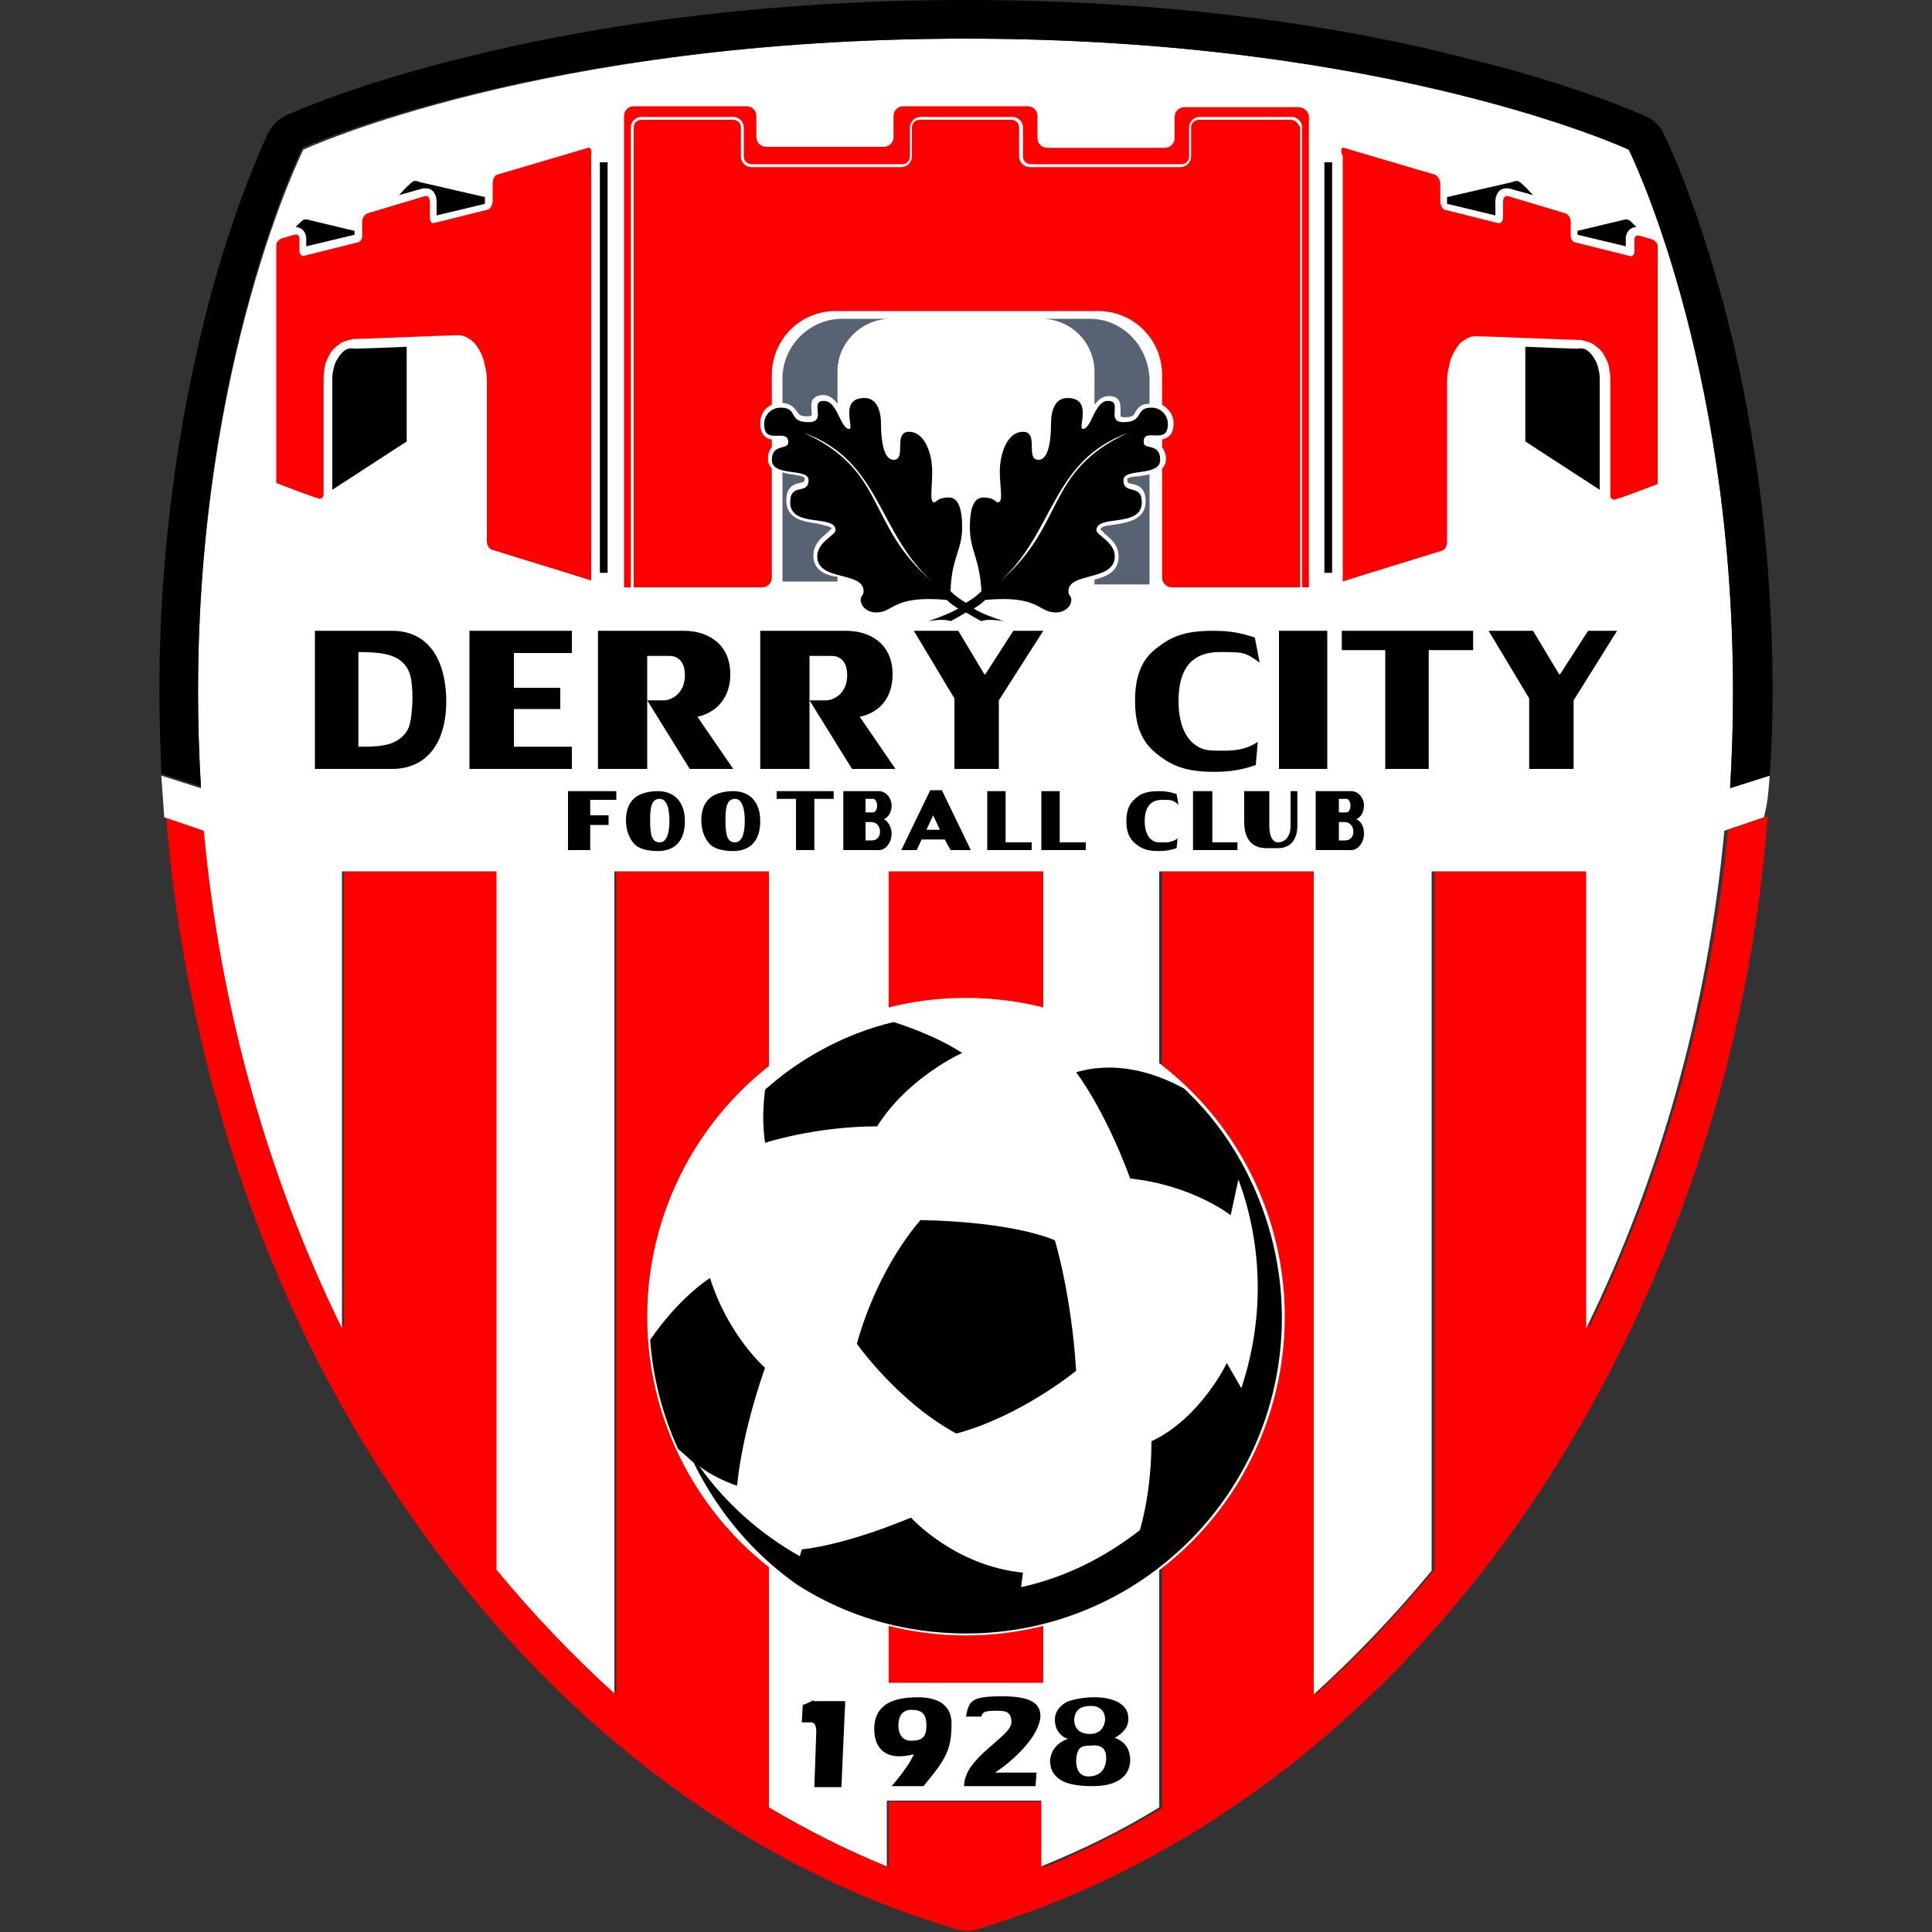 <?xml version="1.0" encoding="utf-8"?>
<!-- Generator: Adobe Illustrator 21.1.0, SVG Export Plug-In . SVG Version: 6.00 Build 0)  -->
<svg version="1.1" id="Layer_1" xmlns="http://www.w3.org/2000/svg" xmlns:xlink="http://www.w3.org/1999/xlink" x="0px" y="0px"
	 viewBox="0 0 200 200" style="enable-background:new 0 0 200 200;" xml:space="preserve">
<rect x="0" y="0" width="200" height="200" fill="#333333" stroke="none"/>
<style type="text/css">
	.st0{fill:#FF0000;}
	.st1{fill:#FFFFFF;}
	.st2{fill:#576373;}
</style>
<g>
	<polygon class="st0" points="108,174.2 108,109.1 108,90.2 92,90.2 92,109.1 92,174.2 	"/>
	<path class="st0" d="M164.5,137.4V90.6v-0.4h-16v5.7v66.6c-3.8,4.6-7.9,8.9-12.2,12.8V99.9v-9.7h-16v15v82c-3.9,2.3-8,4.4-12.2,6.1
		v-6.8H92v6.8c-4.2-1.7-8.3-3.7-12.2-6.1v-82v-15h-16v9.7v75.4c-4.3-3.9-8.4-8.2-12.2-12.8V95.9v-5.7h-16v0.4v46.8
		c-7.6-15.5-12.6-33.1-14.3-51.5l-4.1-1.4c0.8,10.3,2.7,20.5,5.5,30.4c3.9,13.6,9.6,26.4,17,37.8c7.4,11.5,16.1,21.4,26,29.3
		c10.2,8.2,21.4,14.2,33.3,17.7c0.4,0.1,0.8,0.2,1.1,0.2c0.4,0,0.8-0.1,1.1-0.2c11.8-3.5,23-9.5,33.3-17.7c9.9-8,18.7-17.8,26-29.3
		c7.3-11.5,13-24.2,17-37.8c2.9-9.9,4.7-20.1,5.5-30.4l-4.1,1.4C177.1,104.4,172.1,121.9,164.5,137.4z"/>
	<path class="st1" d="M183.2,80.2l-4.1,1.3c0.2-3.3,0.3-6.6,0.3-9.9c0-34.5-10.8-56.2-10.8-56.2S143.9,4,100,4
		C56.1,4,31.4,15.5,31.4,15.5S20.5,37.2,20.5,71.7c0,3.3,0.1,6.6,0.3,9.9l-4.1-1.3c0.1,1.4,0.2,2.9,0.3,4.3l4.1,1.4
		c1.7,18.5,6.7,36,14.3,51.5V90.2h16v72.3c3.8,4.6,7.9,8.9,12.2,12.8V90.2h16v96.9c3.9,2.3,8,4.4,12.2,6.1v-6.8h16v6.8
		c4.2-1.7,8.3-3.7,12.2-6.1V90.2h16v85.2c4.3-3.9,8.4-8.2,12.2-12.8V90.2h16v47.3c7.6-15.5,12.6-33.1,14.3-51.5l4.1-1.4
		C183,83.1,183.1,81.7,183.2,80.2z M108,174.2H92v-84h16V174.2z"/>
	<path d="M183.5,71.7c0-18.3-3-33-5.6-42.1c-2.8-10-5.6-15.6-5.7-15.8c-0.4-0.8-1.1-1.5-1.9-1.8c-0.3-0.1-6.7-3.1-18.6-6
		C140.9,3.2,123.1,0,100,0C76.9,0,59.1,3.2,48.3,5.9c-11.9,2.9-18.3,5.9-18.6,6c-0.8,0.4-1.5,1-1.9,1.8c-0.1,0.2-2.9,5.9-5.7,15.8
		c-2.5,9.1-5.6,23.8-5.6,42.1c0,2.9,0.1,5.7,0.2,8.5l4.1,1.3c-0.2-3.3-0.3-6.6-0.3-9.9c0-34.5,10.8-56.2,10.8-56.2S56.1,4,100,4
		c43.9,0,68.6,11.5,68.6,11.5s10.8,21.6,10.8,56.2c0,3.3-0.1,6.6-0.3,9.9l4.1-1.3C183.4,77.4,183.5,74.6,183.5,71.7z"/>
	<path d="M40.6,65.3h-8v14.3h8c3.1,0,5.6-2.1,5.6-7.1C46.1,67.4,43.7,65.3,40.6,65.3z M41.7,76.2c-1.1,1.1-2.8,1.1-4.6,1.1v-9.8
		c1.8,0,3.6,0.1,4.6,1.1c0.7,0.7,1,1.5,1,3.8C42.6,74.8,42.4,75.5,41.7,76.2z"/>
	<polygon points="48.6,79.6 59.2,79.6 59.2,77.3 53.2,77.3 53.2,73.4 58,73.4 58,71.2 53.2,71.2 53.2,67.6 59.2,67.6 59.2,65.3 
		48.6,65.3 	"/>
	<polygon points="102,69.8 101.9,69.8 99.2,65.3 94.6,65.3 98.8,72.3 98.8,79.6 103.4,79.6 103.4,72.5 108,65.3 104.9,65.3 	"/>
	<polygon points="164.4,65.3 161.5,69.8 161.4,69.8 158.7,65.3 154.1,65.3 158.3,72.3 158.3,79.6 162.9,79.6 162.9,72.5 167.4,65.3 
			"/>
	<path d="M92.4,69.8c0-3.2-2.4-4.5-4.8-4.5h-8.9v14.3h5.1v-7.1v-4.6h2.3c0.8,0,1.6,0.5,1.6,2c0,1.9-1.4,2.6-2.2,2.6h-1.7l4.4,7.1
		h4.5L89,74.2C90.9,73.8,92.4,72.4,92.4,69.8z"/>
	<path d="M75.6,69.8c0-3.2-2.4-4.5-4.8-4.5h-8.9v14.3H67v-7.1v-4.6h2.3c0.8,0,1.6,0.5,1.6,2c0,1.9-1.4,2.6-2.2,2.6H67l4.4,7.1h4.5
		l-3.7-5.4C74,73.8,75.6,72.4,75.6,69.8z"/>
	<rect x="132.4" y="65.3" width="5" height="14.3"/>
	<polygon points="138.9,67.3 143.4,67.3 143.4,79.6 147.9,79.6 147.9,67.3 152.5,67.3 152.5,65.3 138.9,65.3 	"/>
	<path d="M117.5,72.5c0,2.5,0.6,4.2,2.2,5.5c1.6,1.3,3.1,1.9,6,1.9c1.7,0,2.8-0.2,4.3-0.7l0.2-2.4c-1.6,1.1-3.4,0.9-4.6,0.9
		c-2.2,0-3.6-1.9-3.6-5.1c0-3.2,1.2-5.1,4.3-5.1c2.4,0,2.6,0,4.1,1.1l-0.5-2.6c-1.5-0.5-2.6-0.7-4.3-0.7c-3,0-4.4,0.6-6,1.9
		C118.2,68.3,117.5,70,117.5,72.5z"/>
	<polygon points="80.4,82.7 82.4,82.7 82.4,88 84.3,88 84.3,82.7 86.3,82.7 86.3,81.9 80.4,81.9 	"/>
	<polygon points="107.8,81.9 109.7,81.9 109.7,87.2 112.4,87.2 112.4,88 107.8,88 	"/>
	<polygon points="123.5,81.9 125.5,81.9 125.5,87.2 128.1,87.2 128.1,88 123.5,88 	"/>
	<polygon points="102.2,81.9 104.1,81.9 104.1,87.2 106.8,87.2 106.8,88 102.2,88 	"/>
	<polygon points="58.8,88 61.1,88 61.1,85.4 63,85.4 63,84.4 61.1,84.4 61.1,82.8 63.8,82.8 63.8,81.9 58.8,81.9 	"/>
	<path d="M133.6,81.9v3.6c0,1-0.5,1.7-1.3,1.7c-0.6,0-0.9-0.7-0.9-1.7v-3.6h-2.6v3.2c0,1.2,0.4,2.7,2.3,2.7h1.2c1.2,0,2-0.8,2-2.3
		v-3.6H133.6z"/>
	<path d="M91.5,84.8c0.5-0.2,0.8-0.8,0.8-1.4c0-0.8-0.6-1.5-1.3-1.5h-3.7V88H91c0.7,0,1.3-0.8,1.3-1.7C92.3,85.6,91.9,85,91.5,84.8z
		 M89.6,82.7h0.8c0.2,0,0.4,0.3,0.4,0.7c0,0.4-0.2,0.7-0.4,0.7h-0.8V82.7z M90.2,87h-0.6v-1.9h0.6c0.5,0,0.9,0.4,0.9,1
		C91.1,86.5,90.9,87,90.2,87z"/>
	<path d="M140.4,84.8c0.5-0.2,0.8-0.8,0.8-1.4c0-0.8-0.6-1.5-1.3-1.5h-3.7V88h3.7c0.7,0,1.3-0.8,1.3-1.7
		C141.2,85.6,140.9,85,140.4,84.8z M138.6,82.7h0.8c0.2,0,0.4,0.3,0.4,0.7c0,0.4-0.2,0.7-0.4,0.7h-0.8V82.7z M139.2,87h-0.6v-1.9
		h0.6c0.5,0,0.9,0.4,0.9,1C140.1,86.5,139.9,87,139.2,87z"/>
	<path d="M98.4,88h2.1l-3-6.2h-1.2l-3,6.2h1.6l0.5-1.1h2.4L98.4,88z M95.9,85.9l0.7-1.5l0.7,1.5H95.9z"/>
	<path d="M75.9,81.9c-0.9,0-1.8,0.2-2.4,0.7c-0.6,0.5-0.9,1.3-0.9,2.3c0,1,0.3,1.8,0.8,2.4c0.5,0.6,1.5,0.8,2.5,0.8
		c1.8,0,2.8-1.1,2.8-3.1C78.7,83,77.6,81.9,75.9,81.9z M76.1,87.2c-0.8,0-1-0.7-1-2.3c0-1.5,0.2-2.2,1-2.2c0.6,0,1,0.7,1,2.3
		C77.1,86.5,76.7,87.2,76.1,87.2z"/>
	<path d="M68.1,81.9c-0.9,0-1.8,0.2-2.4,0.7c-0.6,0.5-0.9,1.3-0.9,2.3c0,1,0.3,1.8,0.8,2.4c0.5,0.6,1.5,0.8,2.5,0.8
		c1.8,0,2.8-1.1,2.8-3.1C70.9,83,69.8,81.9,68.1,81.9z M68.3,87.2c-0.8,0-1-0.7-1-2.3c0-1.5,0.2-2.2,1-2.2c0.6,0,1,0.7,1,2.3
		C69.3,86.5,68.9,87.2,68.3,87.2z"/>
	<path d="M116.6,85c0,1.1,0.3,1.8,0.9,2.3c0.7,0.6,1.3,0.8,2.5,0.8c0.7,0,1.2-0.1,1.8-0.3l0.1-1c-0.7,0.5-1.4,0.4-1.9,0.4
		c-0.9,0-1.5-0.8-1.5-2.2c0-1.3,0.5-2.2,1.8-2.2c1,0,1.1,0,1.7,0.5l-0.2-1.1c-0.6-0.2-1.1-0.3-1.8-0.3c-1.2,0-1.9,0.2-2.5,0.8
		C116.9,83.2,116.6,83.9,116.6,85z"/>
	<circle class="st1" cx="100" cy="136.3" r="33"/>
	<path d="M128.5,120.3L128.5,120.3C128.5,120.3,128.5,120.3,128.5,120.3c-1.5-2.7-3.4-5.2-5.6-7.3c-0.1-0.1-0.2-0.2-0.3-0.3
		c0,0,0,0,0,0c-3.1-1.7-7.1-2.9-11.2-1.7c0,0,2.9,3.7,5.6,11c6.5,0.7,10.4,3.8,10.4,3.8l0.8-3.7c1.3,3.5,2,7.3,2,11.2
		c0,3.6-0.6,7.1-1.7,10.4l-1.5-2.6c0,0-2.7,5.7-7.8,8.1c0,3.5-0.5,6.8-1.2,9.2c-3.6,2.8-7.7,4.9-12.3,5.9l0.2-1.5
		c-7.1-0.7-11.6-5.7-11.6-5.7s-6.2,2.7-11.3,3.3l-0.2,0.7c-4.1-2.3-7.7-5.5-10.4-9.3c1.1,0.8,2.4,1.5,3.9,2c0.6-6,2.9-12.2,2.9-12.2
		s-3.8-3.3-5.7-9.3c0,0-3.1,1.9-6.2,6.4c0.3,4,1.3,7.8,2.9,11.3c0.5,0.4,1,0.9,1.6,1.4c2.5,5.1,6.2,9.5,10.8,12.7c5,3.2,11,5,17.4,5
		c18,0,32.7-14.6,32.7-32.7C132.7,130.5,131.1,125,128.5,120.3z"/>
	<path d="M99,148.4c6.7-1.8,12.4-6.5,12.4-6.5c-0.5-8-2.2-13.5-2.2-13.5s-3.9-1.9-13.9-2.1c0,0-4.3,4.6-6.6,12.8
		C88.7,139.1,92.9,145.1,99,148.4z"/>
	<path d="M79.2,118.3c0,0,5.2-1.7,11.6-1.7c3.2-5.1,8.8-7.6,8.8-7.6c-2.3-1.5-5.2-2.6-7.1-3.2c-5,1.2-9.6,3.7-13.3,7
		C79,114.4,78.9,116.3,79.2,118.3z"/>
	<path d="M84.2,176c0,0-0.5,0.3-1.1,0.5l-0.1,1.8h0.9c0.3,0,0.6,0.1,0.6,1l-0.2,5.7h2.8l0.4-8.9H84.2z"/>
	<path d="M95,175.7c-3.2,0-4.5,1.2-4.5,3.3c0,1.8,1,3.4,4.1,2.6c-0.4,0.9-1.1,1.9-2.3,3.3h3.3c2.4-2.9,2.9-3.8,2.9-6.5
		C98.5,176.5,97.1,175.7,95,175.7z M94.3,180.2c-0.9,0-1.3-0.7-1.3-1.6s0.4-1.6,1.3-1.6c0.9,0,1.6,0.2,1.6,1.6
		C95.9,179.7,95.6,180.2,94.3,180.2z"/>
	<path d="M107.7,177.6c0-1.5-1.5-2-3.9-2c-3.2,0-3.5,0.4-3.8,2.1h1.6c0.1-0.5,0.4-0.6,1.5-0.6c0.9,0,1.6,0,1.6,1.2
		c0,1.5-4.9,3.6-4.9,6.6h7.4l0.1-1.4H103C105,182.2,107.7,179.6,107.7,177.6z"/>
	<path d="M115.4,179.9c0.7-0.4,1.4-1,1.4-1.9c0.1-1.5-1.4-2.3-3.5-2.3c-1.1,0-2.2,0.2-2.9,0.5c-0.7,0.4-1.2,1-1.2,1.8
		c0,0.8,0.3,1.4,0.9,1.8c0.1,0.1,0.3,0.1,0.4,0.2c-0.1,0.1-0.3,0.1-0.4,0.2c-0.8,0.4-1.3,1.1-1.4,2c0,0.9,0.3,1.5,1,2
		c0.7,0.5,1.9,0.7,3.4,0.7c2.4,0,3.8-0.9,3.9-2.6C117,181.1,116.5,180.3,115.4,179.9z M113,176.6c0.8,0,1.4,0.5,1.4,1.4
		c-0.1,1.2-0.9,1.5-1.6,1.5c-0.7,0-1.6-0.3-1.6-1.5C111.3,176.8,112.1,176.6,113,176.6z M114.5,182.2c-0.1,1.3-1,1.7-1.8,1.7
		c-0.7,0-1.3-0.4-1.3-1.7c0.1-1.3,0.5-1.5,1.5-1.5C113.9,180.6,114.6,180.9,114.5,182.2z"/>
	<path class="st0" d="M60.9,15.3l-9.5,2.8C51.2,18.2,51,18.6,51,19c0,0.4,0,0.6,0,0.9c0,0.3,0,0.5,0,0.9c0,0.4-0.2,0.8-0.5,0.9
		l-5.6,1.4c-0.2,0.1-0.4-0.2-0.4-0.6c0-0.7,0-1,0-1.6c0-0.4-0.2-0.7-0.5-0.6l-6,1.8c-0.2,0.1-0.5,0.4-0.5,0.8c0,0.6,0,0.9,0,1.5
		c0,0.3-0.2,0.7-0.5,0.7l-5.6,1.4C31.2,26.5,31,26.3,31,26c0-0.5,0-0.8,0-1.3c0-0.3-0.2-0.5-0.5-0.4c-0.1,0-1,0.3-1.4,0.4
		c-0.2,0.1-0.5,0.4-0.5,0.6c0,0.7,0,24,0,24.7c0.5,0.2,3.9,1.5,4.4,1.6c0.2,0.1,0.5-0.1,0.5-0.4c0-0.6,0-11.5,0-12.1
		c0-0.5,0.1-1,0.2-1.5c0.2-0.5,0.4-0.9,0.6-1.2c0.3-0.4,0.6-0.6,1-0.9c0.4-0.2,0.8-0.3,1.2-0.4c0.6,0,10.3-0.4,10.9-0.4
		c0.4,0,0.8,0.1,1.2,0.4c0.4,0.2,0.7,0.6,1,1.1c0.3,0.5,0.5,1,0.6,1.7c0.2,0.6,0.2,1.3,0.2,2c0,0.6,0,13.7,0,14.3c0,0.6,0,1.1,0,1.8
		c0,0.4,0.2,0.8,0.5,0.9c0.3,0.1,10.1,3.1,10.3,3.2c0-0.7,0-43.4,0-44.1C61.3,15.6,61.1,15.2,60.9,15.3z"/>
	<path d="M32.1,22.8c-0.7-0.2-0.7-0.1-1.5,0.7c0.6,0,1.1,0.5,1.1,1.2v0.8l5-1.2c0,0,0,0,0,0v-0.4L32.1,22.8z"/>
	<path d="M35.8,36.2c-0.3,0.2-0.5,0.4-0.7,0.7c-0.2,0.3-0.4,0.6-0.5,1c-0.1,0.4-0.2,0.8-0.2,1.2v11.6l7.7-5v-9.8
		c-2.5,0.1-5.1,0.2-5.4,0.2C36.3,36,36,36.1,35.8,36.2z"/>
	<rect x="62.1" y="16.8" width="0.8" height="42.5"/>
	<path d="M43.5,18.8c-0.7-0.2-0.7-0.1-1.5,0.7l0.8-0.9l-1.5,1.6l2.5-0.7c0.1,0,0.2,0,0.3,0c0.7,0,1.1,0.6,1.1,1.4v1.4l5-1.2
		c0,0,0-0.1,0-0.2v-0.5l-7.4-1.7L43.5,18.8z"/>
	<path class="st0" d="M139.1,15.3l9.5,2.8c0.2,0.1,0.5,0.5,0.5,0.9c0,0.4,0,0.6,0,0.9c0,0.3,0,0.5,0,0.9c0,0.4,0.2,0.8,0.4,0.9
		l5.6,1.4c0.2,0.1,0.5-0.2,0.5-0.6c0-0.7,0-1,0-1.6c0-0.4,0.2-0.7,0.5-0.6l6,1.8c0.2,0.1,0.5,0.4,0.5,0.8c0,0.6,0,0.9,0,1.5
		c0,0.3,0.2,0.7,0.5,0.7l5.6,1.4c0.2,0.1,0.5-0.1,0.5-0.4c0-0.5,0-0.8,0-1.3c0-0.3,0.2-0.5,0.5-0.4c0.1,0,1,0.3,1.4,0.4
		c0.2,0.1,0.5,0.4,0.5,0.6c0,0.7,0,24,0,24.7c-0.5,0.2-3.9,1.5-4.4,1.6c-0.2,0.1-0.5-0.1-0.5-0.4c0-0.6,0-11.5,0-12.1
		c0-0.5-0.1-1-0.2-1.5c-0.2-0.5-0.4-0.9-0.6-1.2c-0.3-0.4-0.6-0.6-1-0.9c-0.4-0.2-0.8-0.3-1.2-0.4c-0.6,0-10.3-0.4-10.9-0.4
		c-0.4,0-0.8,0.1-1.2,0.4c-0.4,0.2-0.7,0.6-1,1.1c-0.3,0.5-0.5,1-0.6,1.7c-0.2,0.6-0.2,1.3-0.2,2c0,0.6,0,13.7,0,14.3
		c0,0.6,0,1.1,0,1.8c0,0.4-0.2,0.8-0.5,0.9c-0.3,0.1-10.1,3.1-10.3,3.2c0-0.7,0-43.4,0-44.1C138.7,15.6,138.9,15.2,139.1,15.3z"/>
	<path d="M167.9,22.8c0.7-0.2,0.7-0.1,1.5,0.7c-0.6,0-1.1,0.5-1.1,1.2v0.8l-5-1.2c0,0,0,0,0,0v-0.4L167.9,22.8z"/>
	<path d="M164.2,36.2c0.3,0.2,0.5,0.4,0.7,0.7c0.2,0.3,0.4,0.6,0.5,1c0.1,0.4,0.2,0.8,0.2,1.2v11.6l-7.7-5v-9.8
		c2.5,0.1,5.1,0.2,5.4,0.2C163.7,36,164,36.1,164.2,36.2z"/>
	<rect x="137.1" y="16.8" width="0.8" height="42.5"/>
	<path d="M156.5,18.8c0.7-0.2,0.7-0.1,1.5,0.7l-0.8-0.9l1.5,1.6l-2.5-0.7c-0.1,0-0.2,0-0.3,0c-0.7,0-1.1,0.6-1.1,1.4v1.4l-5-1.2
		c0,0,0-0.1,0-0.2v-0.5l7.4-1.7L156.5,18.8z"/>
	<path class="st0" d="M133.6,12.4h-9.5c-0.5,0-0.8,0.4-0.8,0.8v3c0,0.6-0.5,1.1-1.1,1.1h-15.6c-0.6,0-1.1-0.5-1.1-1.1v-3
		c0-0.5-0.4-0.8-0.8-0.8h-9.5c-0.5,0-0.8,0.4-0.8,0.8v3c0,0.6-0.5,1.1-1.1,1.1H77.8c-0.6,0-1.1-0.5-1.1-1.1v-3
		c0-0.5-0.4-0.8-0.8-0.8h-9.5c-0.5,0-0.8,0.4-0.8,0.8v47.6h13.3c0.5,0,1-0.4,1-1V48.5c-0.2-0.2-0.4-0.5-0.4-1c0-0.6,0.2-1,0.4-1.2
		v-0.8c-0.8-0.1-1.2-0.7-1.2-1.7c0-0.9,0.5-1.6,1.2-1.9v-3.1c0-3.6,2.9-6.6,6.6-6.6h27.2c3.6,0,6.6,2.9,6.6,6.6v3.1
		c0.7,0.4,1.2,1.1,1.2,1.9c0,1-0.4,1.5-1.2,1.7v0.8c0.2,0.3,0.4,0.6,0.4,1.2c0,0.4-0.1,0.7-0.4,1v11.3c0,0.5,0.4,1,1,1h13.3V13.2
		C134.4,12.8,134.1,12.4,133.6,12.4z"/>
	<path class="st0" d="M134.4,11.1h-11.8c-0.5,0-1,0.4-1,1v2.2c0,0.5-0.4,1-1,1h-12.2c-0.5,0-1-0.4-1-1V12c0-0.5-0.4-1-1-1H93.5
		c-0.5,0-1,0.4-1,1v2.2c0,0.5-0.4,1-1,1H79.3c-0.5,0-1-0.4-1-1V12c0-0.5-0.4-1-1-1H65.6c-0.5,0-1,0.4-1,1v48.8h0.7V13.2
		c0-0.6,0.5-1.1,1.1-1.1h9.5c0.6,0,1.1,0.5,1.1,1.1v3c0,0.5,0.4,0.8,0.8,0.8h15.6c0.5,0,0.8-0.4,0.8-0.8v-3c0-0.6,0.5-1.1,1.1-1.1
		h9.5c0.6,0,1.1,0.5,1.1,1.1v3c0,0.5,0.4,0.8,0.8,0.8h15.6c0.5,0,0.8-0.4,0.8-0.8v-3c0-0.6,0.5-1.1,1.1-1.1h9.5
		c0.6,0,1.1,0.5,1.1,1.1l0,47.6h0.7V12C135.4,11.5,135,11.1,134.4,11.1z"/>
	<path class="st2" d="M92.2,33h-5c-3.4,0-6.2,2.8-6.2,6.2v2.5c0.9,0.1,1.2,0.5,1.5,0.9c0.2,0.3,0.3,0.5,1.1,0.5
		c0.3,0,0.4-0.1,0.4-0.1c0.1-0.1,0-0.4,0-0.6c0-0.4-0.1-0.9,0.3-1.2c0.2-0.2,0.5-0.3,0.9-0.3c0.7,0,1.1,0.4,1.5,0.9v-3.4
		C86.7,35.5,89.2,33,92.2,33z"/>
	<path class="st2" d="M81.2,45.7C81.2,45.6,81.2,45.6,81.2,45.7c0-0.1-0.1-0.1-0.1-0.1L81.2,45.7C81.1,45.7,81.1,45.7,81.2,45.7z"/>
	<path class="st2" d="M84.2,57.5c0-1.2,0.9-1.9,1.5-2.4c0.1-0.1,0.3-0.3,0.4-0.4c-0.1-0.2-0.7-0.3-1.5-0.5c-1.3-0.2-3.2-0.4-3.2-2.4
		c0-1.5,0.9-1.7,1.4-1.8c0.4-0.1,0.5-0.1,0.5-0.5c0-0.2-0.8-0.3-1.3-0.4c-0.3,0-0.6-0.1-1-0.2v11.3h5.7v-0.5
		C85.6,59.6,84.2,59.1,84.2,57.5z"/>
	<path class="st2" d="M118.8,45.6C118.8,45.6,118.8,45.6,118.8,45.6c0,0.1,0,0.1,0.1,0.1L118.8,45.6
		C118.9,45.6,118.9,45.6,118.8,45.6z"/>
	<path class="st2" d="M116.7,49.6c0,0.4,0,0.4,0.5,0.5c0.5,0.1,1.4,0.3,1.4,1.8c0,1.9-1.9,2.2-3.2,2.4c-0.8,0.1-1.4,0.2-1.5,0.5
		c0.1,0.1,0.3,0.2,0.4,0.4c0.6,0.5,1.5,1.2,1.5,2.4c0,1.6-1.3,2.1-2.5,2.4v0.5h5.7V49.1c-0.3,0.1-0.7,0.1-1,0.2
		C117.5,49.3,116.7,49.4,116.7,49.6z"/>
	<path class="st2" d="M112.8,33h-5c3,0,5.5,2.4,5.5,5.5v3.4c0.4-0.5,0.8-0.9,1.5-0.9c0.4,0,0.7,0.1,0.9,0.3c0.3,0.3,0.3,0.8,0.3,1.2
		c0,0.2,0,0.5,0,0.6c0,0,0.1,0.1,0.4,0.1c0.8,0,1-0.2,1.1-0.5c0.3-0.5,0.6-0.9,1.5-0.9v-2.5C118.9,35.8,116.2,33,112.8,33z"/>
	<path d="M120.9,43.9c0-0.9-0.7-1.7-1.7-1.7c-1.8,0-0.7,1.5-2.9,1.5c-1.9,0,0-2.2-1.6-2.2c-1.4,0-1.7,2.9-2.6,2.9
		c-0.6,0,1.1-3.2-1.6-3.2c-1.3,0-1.7,1.3-1.7,2.7c0,1.5-0.2,3.7-1.3,3.7c-1.4,0,0.1-2.9-1.6-2.9c-1.7,0-2.4,2.4-2.4,4.1
		c0,1.7,0.4,3.2-0.2,3.2c-0.3,0-0.3-0.5-1.5-0.5c-0.8,0-1.4,0.7-1.4,3.1c0,2.4,1,3.1,1.2,6.6c-0.4,0.4-0.9,0.8-1.6,1.2
		c-0.7-0.4-1.2-0.8-1.6-1.2c0.1-3.5,1.2-4.2,1.2-6.6c0-2.4-0.6-3.1-1.4-3.1C97,51.5,97,52,96.7,52c-0.5,0-0.2-1.5-0.2-3.2
		c0-1.7-0.7-4.1-2.4-4.1c-1.7,0-0.2,2.9-1.6,2.9c-1.1,0-1.3-2.3-1.3-3.7c0-1.5-0.5-2.7-1.7-2.7c-2.7,0-1,3.2-1.6,3.2
		c-0.9,0-1.2-2.9-2.6-2.9c-1.6,0,0.4,2.2-1.6,2.2c-2.2,0-1-1.5-2.9-1.5c-0.9,0-1.7,0.7-1.7,1.7c0,2.3,2.5,0.3,2.5,1.9
		c0,0.8-1.7,0.1-1.7,1.8c0,1.8,3.8,0.8,3.8,2.1c0,1.6-1.9,0.2-1.9,2.3c0,2.7,4.7,1.2,4.7,2.9c0,0.5-1.9,1.2-1.9,2.7
		c0,2.6,4.8,1.5,4.8,3.6c0,0.5-0.3,0.4-0.3,0.9c0,0.7,0.7,1.3,1.6,1.3c1.9,0,1.6-1.8,7.3-1.3c0.3,0.3,0.7,0.6,1.2,0.9
		c-0.9,0.5-1.9,0.9-3.1,1.3c1.7-0.3,2.3,0,2.3,0c0.6-0.3,1.1-0.6,1.6-0.9c0.5,0.3,1,0.6,1.6,0.9c0,0,0.5-0.3,2.3,0
		c-1.2-0.4-2.3-0.8-3.1-1.3c0.5-0.3,0.9-0.6,1.2-0.9c5.7-0.5,5.4,1.3,7.3,1.3c0.9,0,1.6-0.6,1.6-1.3c0-0.5-0.3-0.4-0.3-0.9
		c0-2,4.8-1,4.8-3.6c0-1.5-1.9-2.2-1.9-2.7c0-1.7,4.7-0.2,4.7-2.9c0-2-1.9-0.7-1.9-2.3c0-1.3,3.8-0.3,3.8-2.1c0-1.8-1.7-1-1.7-1.8
		C118.3,44.1,120.9,46.2,120.9,43.9z"/>
	<path class="st1" d="M83.2,44.8c8.7,4,6.4,9.5,13.3,15.4C90.8,55.1,91.2,47.7,83.2,44.8z"/>
	<path class="st1" d="M116.8,44.8c-8.7,4-6.4,9.5-13.3,15.4C109.2,55.1,108.8,47.7,116.8,44.8z"/>
</g>
</svg>

